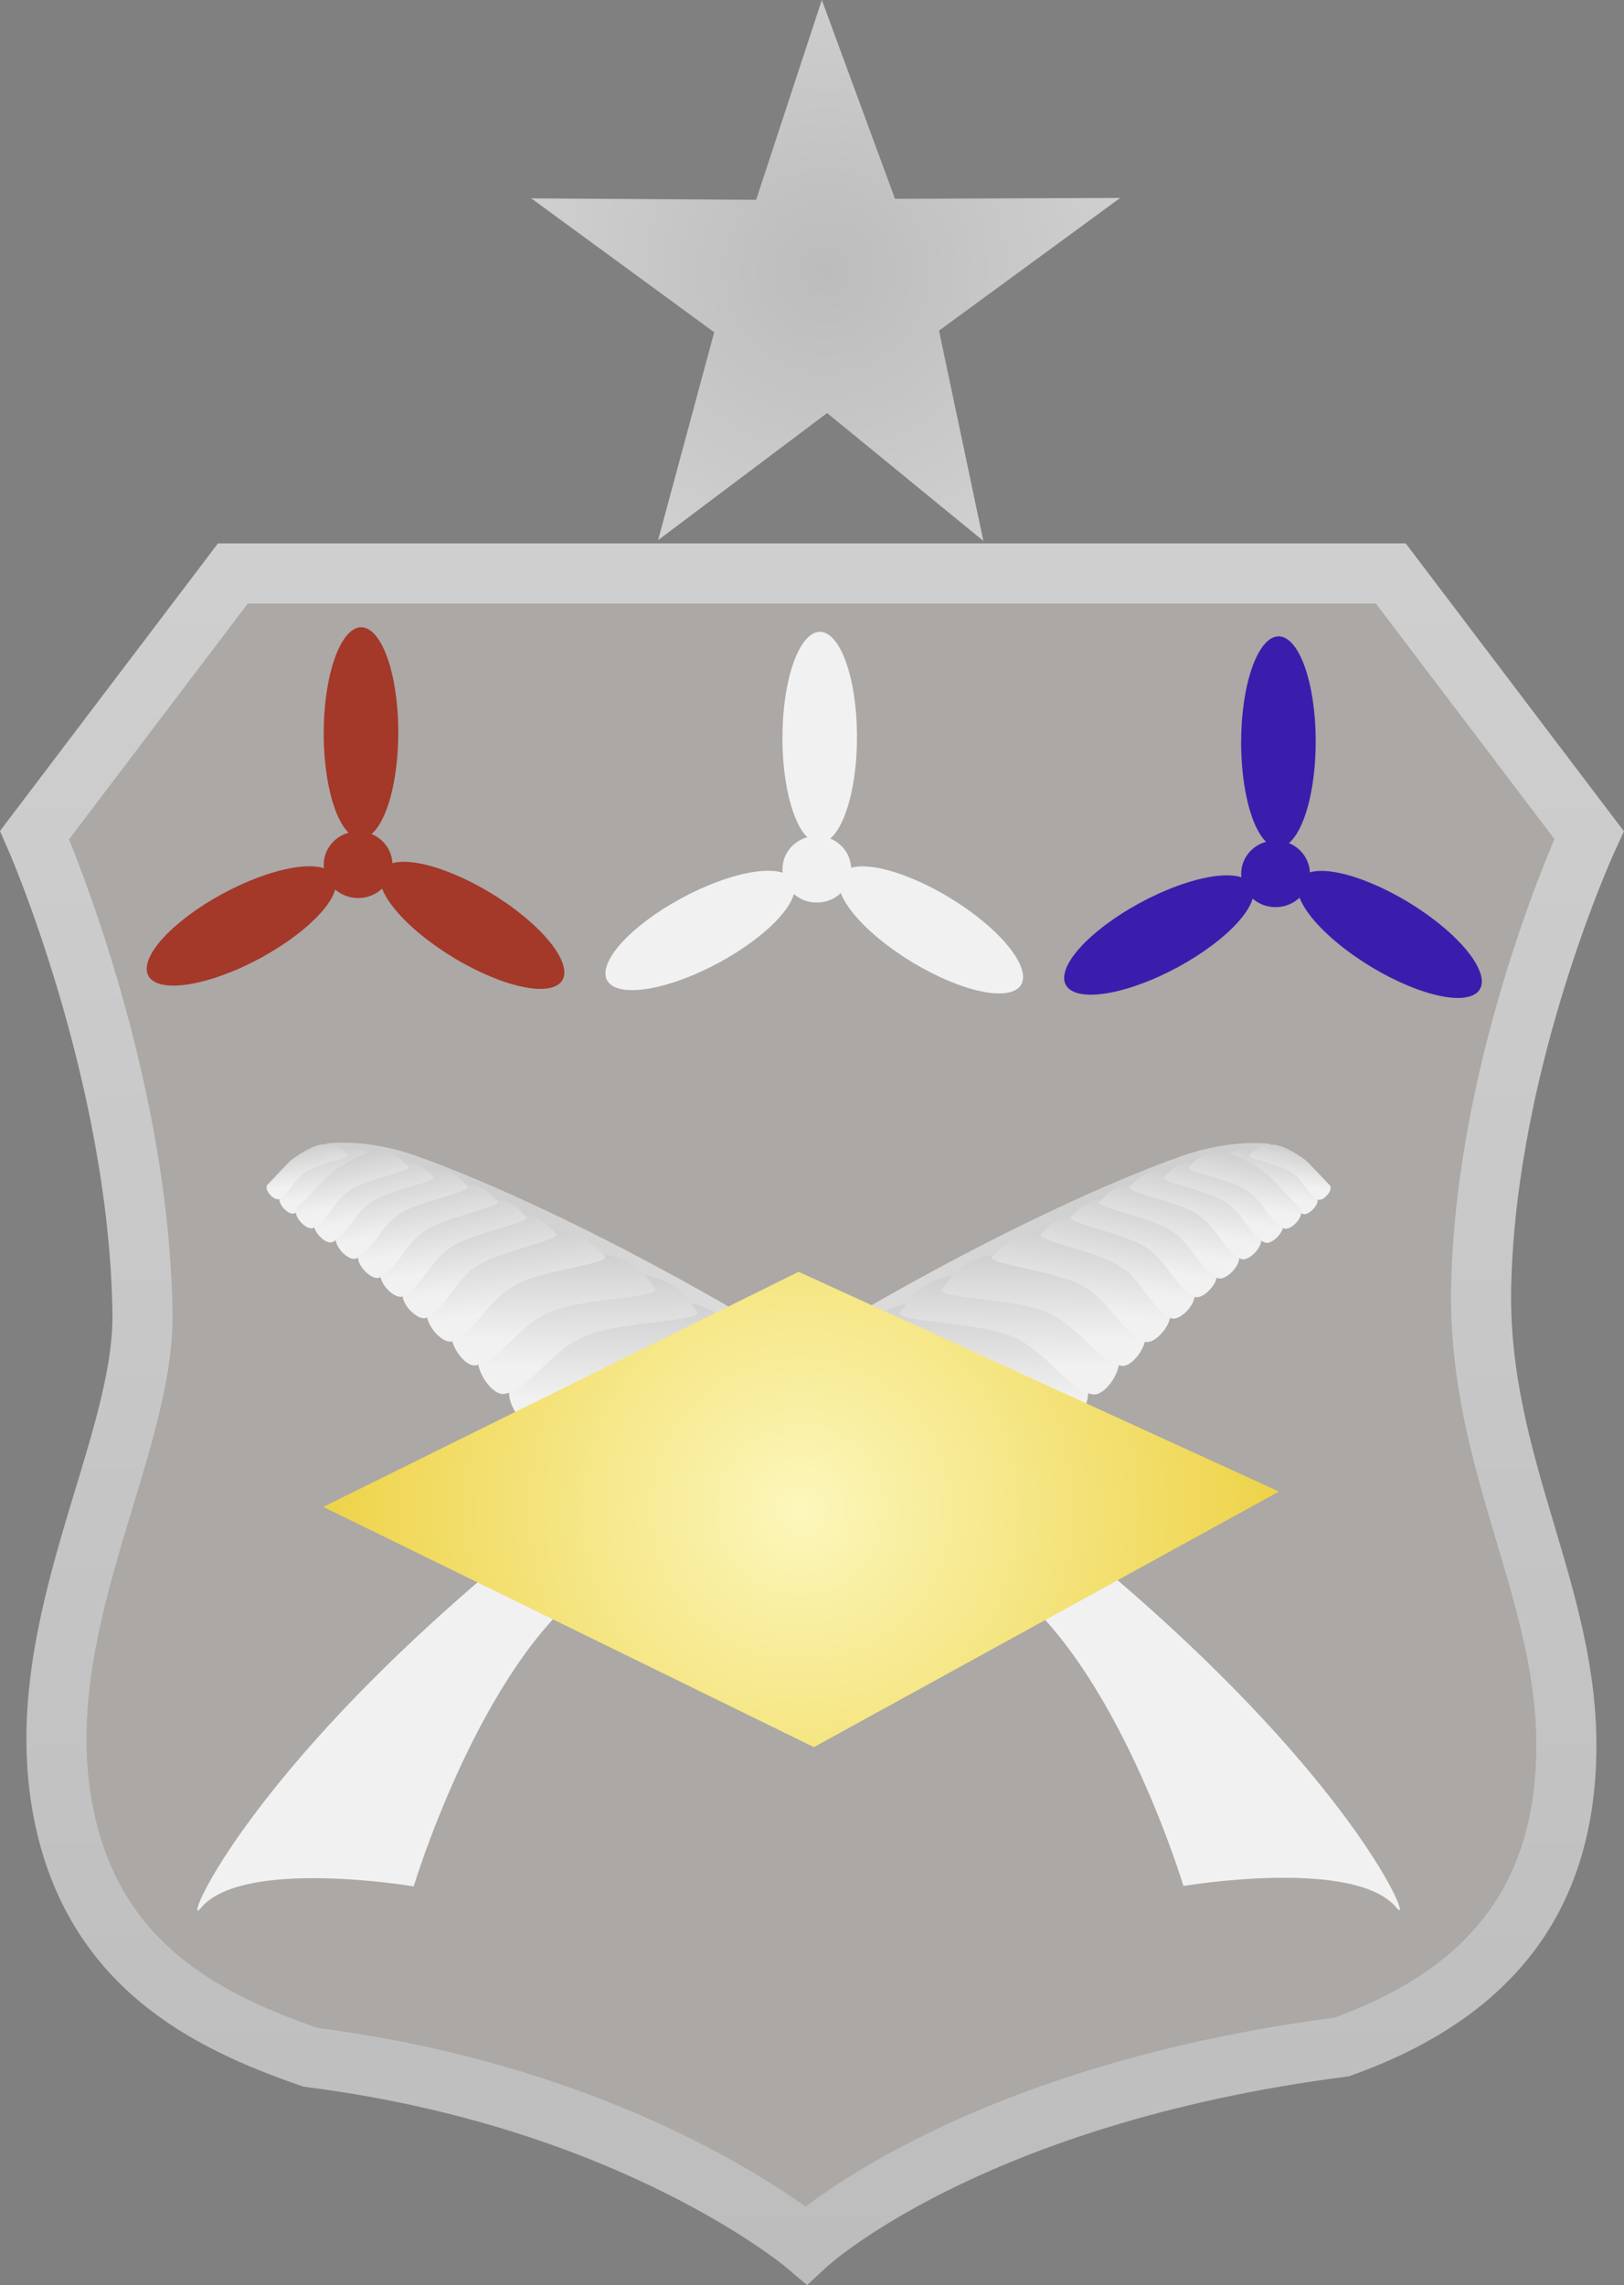 <svg version="1.1" xmlns="http://www.w3.org/2000/svg" xmlns:xlink="http://www.w3.org/1999/xlink" width="40.537" height="57.03" viewBox="0,0,40.537,57.03"><rect x="0" y="0" width="40.537" height="57.03" fill="#808080" stroke="none"/><defs><linearGradient x1="240" y1="166.801" x2="240" y2="211.438" gradientUnits="userSpaceOnUse" id="color-1"><stop offset="0" stop-color="#cfcfcf"/><stop offset="1" stop-color="#bcbcbc"/></linearGradient><radialGradient cx="240.346" cy="159.239" r="7.35" gradientUnits="userSpaceOnUse" id="color-2"><stop offset="0" stop-color="#bcbcbc"/><stop offset="1" stop-color="#cfcfcf"/></radialGradient><linearGradient x1="236.155" y1="175.931" x2="229.055" y2="187.898" gradientUnits="userSpaceOnUse" id="color-3"><stop offset="0" stop-color="#cfcfcf"/><stop offset="1" stop-color="#f1f1f1"/></linearGradient><linearGradient x1="238.935" y1="191.573" x2="238.962" y2="189.017" gradientUnits="userSpaceOnUse" id="color-4"><stop offset="0" stop-color="#f1f1f1"/><stop offset="1" stop-color="#cfcfcf"/></linearGradient><linearGradient x1="239.867" y1="190.754" x2="239.894" y2="188.198" gradientUnits="userSpaceOnUse" id="color-5"><stop offset="0" stop-color="#f1f1f1"/><stop offset="1" stop-color="#cfcfcf"/></linearGradient><linearGradient x1="240.684" y1="189.927" x2="240.71" y2="187.371" gradientUnits="userSpaceOnUse" id="color-6"><stop offset="0" stop-color="#f1f1f1"/><stop offset="1" stop-color="#cfcfcf"/></linearGradient><linearGradient x1="241.619" y1="189.085" x2="241.646" y2="186.529" gradientUnits="userSpaceOnUse" id="color-7"><stop offset="0" stop-color="#f1f1f1"/><stop offset="1" stop-color="#cfcfcf"/></linearGradient><linearGradient x1="242.549" y1="188.233" x2="242.576" y2="185.677" gradientUnits="userSpaceOnUse" id="color-8"><stop offset="0" stop-color="#f1f1f1"/><stop offset="1" stop-color="#cfcfcf"/></linearGradient><linearGradient x1="243.569" y1="187.389" x2="243.595" y2="184.988" gradientUnits="userSpaceOnUse" id="color-9"><stop offset="0" stop-color="#f1f1f1"/><stop offset="1" stop-color="#cfcfcf"/></linearGradient><linearGradient x1="244.532" y1="186.583" x2="244.556" y2="184.319" gradientUnits="userSpaceOnUse" id="color-10"><stop offset="0" stop-color="#f1f1f1"/><stop offset="1" stop-color="#cfcfcf"/></linearGradient><linearGradient x1="245.42" y1="185.919" x2="245.442" y2="183.814" gradientUnits="userSpaceOnUse" id="color-11"><stop offset="0" stop-color="#f1f1f1"/><stop offset="1" stop-color="#cfcfcf"/></linearGradient><linearGradient x1="246.297" y1="185.155" x2="246.525" y2="183.255" gradientUnits="userSpaceOnUse" id="color-12"><stop offset="0" stop-color="#f1f1f1"/><stop offset="1" stop-color="#cfcfcf"/></linearGradient><linearGradient x1="247.249" y1="184.563" x2="247.552" y2="182.916" gradientUnits="userSpaceOnUse" id="color-13"><stop offset="0" stop-color="#f1f1f1"/><stop offset="1" stop-color="#cfcfcf"/></linearGradient><linearGradient x1="251.175" y1="182.262" x2="251.366" y2="181.222" gradientUnits="userSpaceOnUse" id="color-14"><stop offset="0" stop-color="#f1f1f1"/><stop offset="1" stop-color="#cfcfcf"/></linearGradient><linearGradient x1="251.733" y1="181.992" x2="251.893" y2="181.122" gradientUnits="userSpaceOnUse" id="color-15"><stop offset="0" stop-color="#f1f1f1"/><stop offset="1" stop-color="#cfcfcf"/></linearGradient><linearGradient x1="247.921" y1="184.071" x2="248.209" y2="182.508" gradientUnits="userSpaceOnUse" id="color-16"><stop offset="0" stop-color="#f1f1f1"/><stop offset="1" stop-color="#cfcfcf"/></linearGradient><linearGradient x1="248.572" y1="183.636" x2="248.848" y2="182.136" gradientUnits="userSpaceOnUse" id="color-17"><stop offset="0" stop-color="#f1f1f1"/><stop offset="1" stop-color="#cfcfcf"/></linearGradient><linearGradient x1="249.245" y1="183.202" x2="249.505" y2="181.789" gradientUnits="userSpaceOnUse" id="color-18"><stop offset="0" stop-color="#f1f1f1"/><stop offset="1" stop-color="#cfcfcf"/></linearGradient><linearGradient x1="249.978" y1="182.857" x2="250.213" y2="181.575" gradientUnits="userSpaceOnUse" id="color-19"><stop offset="0" stop-color="#f1f1f1"/><stop offset="1" stop-color="#cfcfcf"/></linearGradient><linearGradient x1="250.533" y1="182.543" x2="250.754" y2="181.337" gradientUnits="userSpaceOnUse" id="color-20"><stop offset="0" stop-color="#f1f1f1"/><stop offset="1" stop-color="#cfcfcf"/></linearGradient><linearGradient x1="243.182" y1="175.92" x2="250.282" y2="187.887" gradientUnits="userSpaceOnUse" id="color-21"><stop offset="0" stop-color="#cfcfcf"/><stop offset="1" stop-color="#f1f1f1"/></linearGradient><linearGradient x1="240.402" y1="191.562" x2="240.375" y2="189.006" gradientUnits="userSpaceOnUse" id="color-22"><stop offset="0" stop-color="#f1f1f1"/><stop offset="1" stop-color="#cfcfcf"/></linearGradient><linearGradient x1="239.47" y1="190.743" x2="239.443" y2="188.187" gradientUnits="userSpaceOnUse" id="color-23"><stop offset="0" stop-color="#f1f1f1"/><stop offset="1" stop-color="#cfcfcf"/></linearGradient><linearGradient x1="238.654" y1="189.916" x2="238.627" y2="187.36" gradientUnits="userSpaceOnUse" id="color-24"><stop offset="0" stop-color="#f1f1f1"/><stop offset="1" stop-color="#cfcfcf"/></linearGradient><linearGradient x1="237.718" y1="189.074" x2="237.691" y2="186.518" gradientUnits="userSpaceOnUse" id="color-25"><stop offset="0" stop-color="#f1f1f1"/><stop offset="1" stop-color="#cfcfcf"/></linearGradient><linearGradient x1="236.788" y1="188.222" x2="236.761" y2="185.666" gradientUnits="userSpaceOnUse" id="color-26"><stop offset="0" stop-color="#f1f1f1"/><stop offset="1" stop-color="#cfcfcf"/></linearGradient><linearGradient x1="235.768" y1="187.377" x2="235.743" y2="184.977" gradientUnits="userSpaceOnUse" id="color-27"><stop offset="0" stop-color="#f1f1f1"/><stop offset="1" stop-color="#cfcfcf"/></linearGradient><linearGradient x1="234.805" y1="186.571" x2="234.781" y2="184.308" gradientUnits="userSpaceOnUse" id="color-28"><stop offset="0" stop-color="#f1f1f1"/><stop offset="1" stop-color="#cfcfcf"/></linearGradient><linearGradient x1="233.917" y1="185.908" x2="233.895" y2="183.802" gradientUnits="userSpaceOnUse" id="color-29"><stop offset="0" stop-color="#f1f1f1"/><stop offset="1" stop-color="#cfcfcf"/></linearGradient><linearGradient x1="233.04" y1="185.144" x2="232.812" y2="183.243" gradientUnits="userSpaceOnUse" id="color-30"><stop offset="0" stop-color="#f1f1f1"/><stop offset="1" stop-color="#cfcfcf"/></linearGradient><linearGradient x1="232.088" y1="184.551" x2="231.785" y2="182.905" gradientUnits="userSpaceOnUse" id="color-31"><stop offset="0" stop-color="#f1f1f1"/><stop offset="1" stop-color="#cfcfcf"/></linearGradient><linearGradient x1="228.162" y1="182.251" x2="227.971" y2="181.21" gradientUnits="userSpaceOnUse" id="color-32"><stop offset="0" stop-color="#f1f1f1"/><stop offset="1" stop-color="#cfcfcf"/></linearGradient><linearGradient x1="227.604" y1="181.98" x2="227.444" y2="181.11" gradientUnits="userSpaceOnUse" id="color-33"><stop offset="0" stop-color="#f1f1f1"/><stop offset="1" stop-color="#cfcfcf"/></linearGradient><linearGradient x1="231.416" y1="184.06" x2="231.128" y2="182.497" gradientUnits="userSpaceOnUse" id="color-34"><stop offset="0" stop-color="#f1f1f1"/><stop offset="1" stop-color="#cfcfcf"/></linearGradient><linearGradient x1="230.765" y1="183.624" x2="230.489" y2="182.125" gradientUnits="userSpaceOnUse" id="color-35"><stop offset="0" stop-color="#f1f1f1"/><stop offset="1" stop-color="#cfcfcf"/></linearGradient><linearGradient x1="230.092" y1="183.19" x2="229.832" y2="181.778" gradientUnits="userSpaceOnUse" id="color-36"><stop offset="0" stop-color="#f1f1f1"/><stop offset="1" stop-color="#cfcfcf"/></linearGradient><linearGradient x1="229.359" y1="182.845" x2="229.124" y2="181.564" gradientUnits="userSpaceOnUse" id="color-37"><stop offset="0" stop-color="#f1f1f1"/><stop offset="1" stop-color="#cfcfcf"/></linearGradient><linearGradient x1="228.804" y1="182.532" x2="228.583" y2="181.325" gradientUnits="userSpaceOnUse" id="color-38"><stop offset="0" stop-color="#f1f1f1"/><stop offset="1" stop-color="#cfcfcf"/></linearGradient><radialGradient cx="239.732" cy="190.161" r="11.927" gradientUnits="userSpaceOnUse" id="color-39"><stop offset="0" stop-color="#fcf7bc"/><stop offset="1" stop-color="#eed348"/></radialGradient></defs><g transform="translate(-219.735,-152.489)"><g data-paper-data="{&quot;isPaintingLayer&quot;:true}" fill-rule="nonzero" stroke-linejoin="miter" stroke-miterlimit="10" stroke-dasharray="" stroke-dashoffset="0" style="mix-blend-mode: normal"><path d="M258.831,196.292c-0.081,3.478 -1.774,5.908 -5.605,7.284c-9.364,1.211 -13.368,4.94 -13.368,4.94c0,0 -4.306,-3.657 -12.367,-4.681c-2.588,-0.893 -5.435,-2.292 -6.178,-6.129c-0.889,-4.595 2.029,-9.044 1.979,-12.446c-0.088,-6.03 -2.693,-11.931 -2.693,-11.931l4.949,-6.528h28.903l4.949,6.528c0,0 -2.56,5.514 -2.693,11.233c-0.104,4.486 2.218,7.716 2.124,11.73z" data-paper-data="{&quot;index&quot;:null}" fill="#aba8a5" stroke="url(#color-1)" stroke-width="1.5" stroke-linecap="butt"/><path d="M240.381,162.798l-4.219,3.171l1.4,-5.188l-4.565,-3.341l5.612,0.036l1.64,-4.987l1.826,4.962l5.622,-0.022l-4.523,3.312l1.107,5.248z" fill="url(#color-2)" stroke="none" stroke-width="2.576" stroke-linecap="butt"/><g stroke="none" stroke-width="0" stroke-linecap="butt"><g fill="#a43829"><path d="M225.543,176.729c-1.301,0.535 -2.257,0.462 -2.135,-0.163c0.121,-0.625 1.274,-1.565 2.574,-2.1c1.012,-0.416 1.816,-0.464 2.065,-0.17c0.071,0.084 0.097,0.195 0.07,0.334c-0.121,0.625 -1.274,1.565 -2.574,2.1z"/><path d="M227.853,170.051c0.145,-1.399 0.663,-2.206 1.156,-1.803c0.493,0.403 0.775,1.863 0.63,3.262c-0.145,1.399 -0.663,2.206 -1.156,1.803c-0.493,-0.403 -0.775,-1.863 -0.63,-3.262z"/><path d="M232.607,175.198c1.121,0.85 1.542,1.711 0.942,1.923c-0.6,0.213 -1.995,-0.304 -3.115,-1.153c-1.121,-0.85 -1.543,-1.711 -0.942,-1.923c0.6,-0.213 1.995,0.304 3.115,1.153z"/><path d="M229.532,174.07c0,0.46 -0.384,0.832 -0.858,0.832c-0.474,0 -0.858,-0.373 -0.858,-0.832c0,-0.46 0.384,-0.832 0.858,-0.832c0.474,0 0.858,0.373 0.858,0.832z"/></g><g fill="#f1f1f1"><path d="M236.993,176.842c-1.301,0.535 -2.257,0.462 -2.135,-0.163c0.121,-0.625 1.274,-1.565 2.574,-2.1c1.301,-0.535 2.257,-0.462 2.135,0.163c-0.121,0.625 -1.274,1.565 -2.574,2.1z"/><path d="M239.303,170.164c0.145,-1.399 0.663,-2.206 1.156,-1.803c0.493,0.403 0.775,1.863 0.63,3.262c-0.145,1.399 -0.663,2.206 -1.156,1.803c-0.493,-0.403 -0.775,-1.863 -0.63,-3.262z"/><path d="M244.057,175.312c1.121,0.85 1.542,1.711 0.942,1.923c-0.6,0.213 -1.995,-0.304 -3.115,-1.153c-1.121,-0.85 -1.543,-1.711 -0.942,-1.923c0.6,-0.213 1.995,0.304 3.115,1.153z"/><path d="M240.982,174.183c0,0.46 -0.384,0.832 -0.858,0.832c-0.474,0 -0.858,-0.373 -0.858,-0.832c0,-0.46 0.384,-0.832 0.858,-0.832c0.474,0 0.858,0.372 0.858,0.832z"/></g><g fill="#391ead"><path d="M248.443,176.956c-1.301,0.535 -2.257,0.462 -2.135,-0.163c0.121,-0.625 1.274,-1.565 2.574,-2.1c1.301,-0.535 2.257,-0.462 2.135,0.163c-0.121,0.625 -1.274,1.565 -2.574,2.1z"/><path d="M250.753,170.277c0.145,-1.399 0.663,-2.206 1.156,-1.803c0.493,0.403 0.775,1.863 0.63,3.262c-0.145,1.399 -0.663,2.206 -1.156,1.803c-0.493,-0.403 -0.775,-1.863 -0.63,-3.262z"/><path d="M255.508,175.425c1.121,0.85 1.542,1.711 0.942,1.923c-0.6,0.213 -1.995,-0.304 -3.115,-1.153c-1.121,-0.85 -1.543,-1.711 -0.942,-1.923c0.6,-0.213 1.995,0.304 3.115,1.153z"/><path d="M252.432,174.297c0,0.46 -0.384,0.832 -0.858,0.832c-0.474,0 -0.858,-0.373 -0.858,-0.832c0,-0.46 0.384,-0.832 0.858,-0.832c0.474,0 0.858,0.372 0.858,0.832z"/></g></g><g stroke="none" stroke-width="0" stroke-linecap="butt"><path d="M230.062,199.568c0,0 -4.277,-0.721 -5.317,0.543c-0.576,0.7 1.602,-4.729 11.618,-11.783c4.916,-3.462 10.027,-5.979 12.853,-6.983c1.273,-0.452 2.243,-0.307 2.243,-0.307c0,0 -13.397,7.882 -17.347,11.302c-2.535,2.196 -4.05,7.227 -4.05,7.227z" data-paper-data="{&quot;index&quot;:null}" fill="url(#color-3)"/><path d="M242.328,191.17c0.435,0.243 -0.188,1.262 -0.587,1.202c-0.71,-0.107 -1.256,-1.192 -2.264,-1.625c-1.008,-0.434 -3.448,-0.412 -3.164,-0.709c0.161,-0.169 0.417,-0.854 1.518,-1.014c0.838,-0.122 2.209,0.532 2.624,0.763z" data-paper-data="{&quot;index&quot;:null}" fill="url(#color-4)"/><path d="M243.259,190.351c0.435,0.243 -0.188,1.262 -0.587,1.202c-0.71,-0.107 -1.256,-1.192 -2.264,-1.625c-1.008,-0.434 -3.448,-0.412 -3.164,-0.709c0.161,-0.169 0.417,-0.854 1.518,-1.014c0.838,-0.122 2.209,0.532 2.624,0.763z" data-paper-data="{&quot;index&quot;:null}" fill="url(#color-5)"/><path d="M244.076,189.524c0.435,0.243 -0.188,1.262 -0.587,1.202c-0.71,-0.107 -1.256,-1.192 -2.264,-1.625c-1.008,-0.434 -3.448,-0.412 -3.164,-0.709c0.161,-0.169 0.417,-0.854 1.518,-1.014c0.838,-0.122 2.209,0.532 2.624,0.763z" data-paper-data="{&quot;index&quot;:null}" fill="url(#color-6)"/><path d="M245.011,188.682c0.435,0.243 -0.188,1.262 -0.587,1.202c-0.71,-0.107 -1.256,-1.192 -2.264,-1.625c-1.008,-0.434 -3.448,-0.412 -3.164,-0.709c0.161,-0.169 0.417,-0.854 1.518,-1.014c0.838,-0.122 2.209,0.532 2.624,0.763z" data-paper-data="{&quot;index&quot;:null}" fill="url(#color-7)"/><path d="M245.942,187.83c0.435,0.243 -0.188,1.262 -0.587,1.202c-0.71,-0.107 -1.256,-1.192 -2.264,-1.625c-1.008,-0.434 -3.448,-0.412 -3.164,-0.709c0.161,-0.169 0.417,-0.854 1.518,-1.014c0.838,-0.122 2.209,0.532 2.624,0.763z" data-paper-data="{&quot;index&quot;:null}" fill="url(#color-8)"/><path d="M246.755,187.01c0.409,0.228 -0.176,1.185 -0.551,1.129c-0.667,-0.1 -1.179,-1.119 -2.126,-1.527c-0.947,-0.407 -3.238,-0.387 -2.972,-0.666c0.151,-0.159 0.392,-0.802 1.426,-0.953c0.787,-0.115 2.075,0.499 2.465,0.716z" data-paper-data="{&quot;index&quot;:null}" fill="url(#color-9)"/><path d="M247.536,186.226c0.386,0.215 -0.166,1.118 -0.52,1.064c-0.629,-0.095 -1.112,-1.055 -2.005,-1.44c-0.893,-0.384 -3.054,-0.365 -2.802,-0.628c0.143,-0.15 0.369,-0.756 1.345,-0.899c0.742,-0.108 1.956,0.471 2.324,0.676z" data-paper-data="{&quot;index&quot;:null}" fill="url(#color-10)"/><path d="M248.215,185.587c0.359,0.2 -0.154,1.04 -0.484,0.99c-0.585,-0.088 -1.034,-0.982 -1.865,-1.339c-0.831,-0.357 -2.84,-0.339 -2.606,-0.584c0.133,-0.139 0.344,-0.703 1.251,-0.836c0.691,-0.101 1.82,0.438 2.162,0.628z" data-paper-data="{&quot;index&quot;:null}" fill="url(#color-11)"/><path d="M248.855,185.131c0.304,0.216 -0.242,0.924 -0.535,0.847c-0.52,-0.137 -0.838,-0.989 -1.553,-1.394c-0.715,-0.405 -2.493,-0.547 -2.257,-0.745c0.134,-0.113 0.461,-0.561 1.293,-0.591c0.634,-0.023 1.48,0.495 1.77,0.701z" data-paper-data="{&quot;index&quot;:null}" fill="url(#color-12)"/><path d="M249.484,184.681c0.254,0.205 -0.262,0.794 -0.513,0.71c-0.446,-0.148 -0.677,-0.909 -1.28,-1.302c-0.602,-0.392 -2.18,-0.651 -1.963,-0.811c0.123,-0.091 0.365,-0.505 1.093,-0.485c0.555,0.015 1.366,0.59 1.609,0.785z" data-paper-data="{&quot;index&quot;:null}" fill="url(#color-13)"/><path d="M252.587,182.337c0.16,0.13 -0.165,0.501 -0.324,0.449c-0.282,-0.094 -0.428,-0.574 -0.808,-0.822c-0.381,-0.248 -1.377,-0.411 -1.24,-0.512c0.078,-0.058 0.23,-0.319 0.691,-0.307c0.35,0.009 0.863,0.373 1.016,0.496z" data-paper-data="{&quot;index&quot;:null}" fill="url(#color-14)"/><path d="M252.914,182.054c0.134,0.108 -0.138,0.419 -0.271,0.375c-0.236,-0.078 -0.358,-0.48 -0.676,-0.688c-0.318,-0.207 -1.151,-0.344 -1.037,-0.428c0.065,-0.048 0.193,-0.267 0.578,-0.256c0.293,0.008 0.722,0.312 0.85,0.415z" data-paper-data="{&quot;index&quot;:null}" fill="url(#color-15)"/><path d="M250.043,184.184c0.241,0.195 -0.249,0.753 -0.487,0.674c-0.424,-0.141 -0.643,-0.863 -1.215,-1.236c-0.572,-0.373 -2.069,-0.618 -1.863,-0.77c0.117,-0.086 0.346,-0.479 1.038,-0.461c0.527,0.014 1.297,0.56 1.527,0.746z" data-paper-data="{&quot;index&quot;:null}" fill="url(#color-16)"/><path d="M250.607,183.744c0.231,0.187 -0.239,0.723 -0.467,0.647c-0.406,-0.135 -0.617,-0.828 -1.165,-1.185c-0.548,-0.357 -1.984,-0.592 -1.787,-0.738c0.112,-0.083 0.332,-0.459 0.995,-0.442c0.505,0.013 1.244,0.537 1.465,0.715z" data-paper-data="{&quot;index&quot;:null}" fill="url(#color-17)"/><path d="M251.163,183.303c0.218,0.176 -0.225,0.681 -0.44,0.609c-0.383,-0.127 -0.581,-0.78 -1.098,-1.117c-0.517,-0.337 -1.87,-0.558 -1.684,-0.696c0.105,-0.078 0.313,-0.433 0.938,-0.416c0.476,0.013 1.172,0.506 1.38,0.674z" data-paper-data="{&quot;index&quot;:null}" fill="url(#color-18)"/><path d="M251.717,182.949c0.198,0.16 -0.204,0.618 -0.399,0.553c-0.347,-0.115 -0.527,-0.708 -0.996,-1.013c-0.469,-0.305 -1.696,-0.506 -1.527,-0.631c0.096,-0.071 0.284,-0.393 0.851,-0.378c0.432,0.011 1.063,0.459 1.252,0.611z" data-paper-data="{&quot;index&quot;:null}" fill="url(#color-19)"/><path d="M252.17,182.63c0.186,0.15 -0.192,0.581 -0.376,0.52c-0.327,-0.109 -0.496,-0.666 -0.938,-0.954c-0.441,-0.288 -1.597,-0.477 -1.438,-0.594c0.09,-0.067 0.267,-0.37 0.801,-0.356c0.406,0.011 1.001,0.432 1.178,0.575z" data-paper-data="{&quot;index&quot;:null}" fill="url(#color-20)"/></g><g data-paper-data="{&quot;index&quot;:null}" stroke="none" stroke-width="0" stroke-linecap="butt"><path d="M249.275,199.557c0,0 -1.515,-5.031 -4.05,-7.227c-3.949,-3.42 -17.347,-11.302 -17.347,-11.302c0,0 0.97,-0.145 2.243,0.307c2.826,1.004 7.937,3.521 12.853,6.983c10.016,7.053 12.194,12.483 11.618,11.783c-1.04,-1.264 -5.317,-0.543 -5.317,-0.543z" data-paper-data="{&quot;index&quot;:null}" fill="url(#color-21)"/><path d="M238.882,189.775c0.415,-0.231 1.786,-0.885 2.624,-0.763c1.101,0.161 1.357,0.846 1.518,1.014c0.284,0.297 -2.156,0.275 -3.164,0.709c-1.008,0.434 -1.554,1.518 -2.264,1.625c-0.4,0.06 -1.023,-0.959 -0.587,-1.202z" data-paper-data="{&quot;index&quot;:null}" fill="url(#color-22)"/><path d="M237.951,188.955c0.415,-0.231 1.786,-0.885 2.624,-0.763c1.101,0.161 1.357,0.846 1.518,1.014c0.284,0.297 -2.156,0.275 -3.164,0.709c-1.008,0.434 -1.554,1.518 -2.264,1.625c-0.4,0.06 -1.023,-0.959 -0.587,-1.202z" data-paper-data="{&quot;index&quot;:null}" fill="url(#color-23)"/><path d="M237.134,188.128c0.415,-0.231 1.786,-0.885 2.624,-0.763c1.101,0.161 1.357,0.846 1.518,1.014c0.284,0.297 -2.156,0.275 -3.164,0.709c-1.008,0.434 -1.554,1.518 -2.264,1.625c-0.4,0.06 -1.023,-0.959 -0.587,-1.202z" data-paper-data="{&quot;index&quot;:null}" fill="url(#color-24)"/><path d="M236.199,187.287c0.415,-0.231 1.786,-0.885 2.624,-0.763c1.101,0.161 1.357,0.846 1.518,1.014c0.284,0.297 -2.156,0.275 -3.164,0.709c-1.008,0.434 -1.554,1.518 -2.264,1.625c-0.4,0.06 -1.023,-0.959 -0.587,-1.202z" data-paper-data="{&quot;index&quot;:null}" fill="url(#color-25)"/><path d="M235.268,186.434c0.415,-0.231 1.786,-0.885 2.624,-0.763c1.101,0.161 1.357,0.846 1.518,1.014c0.284,0.297 -2.156,0.275 -3.164,0.709c-1.008,0.434 -1.554,1.518 -2.264,1.625c-0.4,0.06 -1.023,-0.959 -0.587,-1.202z" data-paper-data="{&quot;index&quot;:null}" fill="url(#color-26)"/><path d="M234.341,185.698c0.39,-0.217 1.677,-0.831 2.465,-0.716c1.034,0.151 1.275,0.794 1.426,0.953c0.266,0.279 -2.025,0.259 -2.972,0.666c-0.947,0.407 -1.46,1.426 -2.126,1.527c-0.375,0.057 -0.96,-0.901 -0.551,-1.129z" data-paper-data="{&quot;index&quot;:null}" fill="url(#color-27)"/><path d="M233.459,184.988c0.368,-0.205 1.582,-0.784 2.324,-0.676c0.975,0.142 1.202,0.749 1.345,0.898c0.251,0.263 -1.909,0.244 -2.802,0.628c-0.893,0.384 -1.376,1.345 -2.005,1.44c-0.354,0.053 -0.906,-0.85 -0.52,-1.064z" data-paper-data="{&quot;index&quot;:null}" fill="url(#color-28)"/><path d="M232.665,184.435c0.342,-0.19 1.471,-0.729 2.162,-0.628c0.907,0.132 1.118,0.697 1.251,0.836c0.234,0.245 -1.776,0.227 -2.606,0.584c-0.831,0.357 -1.28,1.251 -1.865,1.339c-0.329,0.05 -0.842,-0.79 -0.484,-0.99z" data-paper-data="{&quot;index&quot;:null}" fill="url(#color-29)"/><path d="M231.763,183.937c0.29,-0.206 1.136,-0.723 1.77,-0.701c0.833,0.03 1.16,0.479 1.293,0.591c0.235,0.198 -1.542,0.34 -2.257,0.745c-0.715,0.405 -1.033,1.257 -1.553,1.394c-0.293,0.077 -0.839,-0.631 -0.535,-0.847z" data-paper-data="{&quot;index&quot;:null}" fill="url(#color-30)"/><path d="M230.908,183.567c0.242,-0.196 1.054,-0.771 1.609,-0.785c0.729,-0.019 0.97,0.394 1.093,0.485c0.216,0.16 -1.361,0.418 -1.963,0.811c-0.602,0.392 -0.834,1.154 -1.28,1.302c-0.251,0.084 -0.767,-0.505 -0.513,-0.71z" data-paper-data="{&quot;index&quot;:null}" fill="url(#color-31)"/><path d="M227.416,181.629c0.153,-0.124 0.666,-0.487 1.016,-0.496c0.46,-0.012 0.613,0.249 0.691,0.307c0.137,0.101 -0.86,0.264 -1.24,0.512c-0.381,0.248 -0.527,0.729 -0.808,0.822c-0.159,0.053 -0.485,-0.319 -0.324,-0.449z" data-paper-data="{&quot;index&quot;:null}" fill="url(#color-32)"/><path d="M226.98,181.46c0.128,-0.103 0.557,-0.407 0.85,-0.415c0.385,-0.01 0.513,0.208 0.578,0.256c0.114,0.085 -0.719,0.221 -1.037,0.428c-0.318,0.207 -0.44,0.61 -0.676,0.688c-0.133,0.044 -0.405,-0.267 -0.271,-0.375z" data-paper-data="{&quot;index&quot;:null}" fill="url(#color-33)"/><path d="M230.295,183.126c0.23,-0.186 1,-0.732 1.527,-0.746c0.692,-0.018 0.921,0.374 1.038,0.461c0.205,0.152 -1.292,0.397 -1.863,0.77c-0.572,0.373 -0.791,1.095 -1.215,1.236c-0.238,0.079 -0.728,-0.479 -0.487,-0.674z" data-paper-data="{&quot;index&quot;:null}" fill="url(#color-34)"/><path d="M229.69,182.728c0.221,-0.178 0.96,-0.702 1.465,-0.715c0.663,-0.018 0.884,0.359 0.995,0.442c0.197,0.146 -1.239,0.381 -1.787,0.738c-0.548,0.357 -0.759,1.05 -1.165,1.185c-0.229,0.076 -0.698,-0.46 -0.467,-0.647z" data-paper-data="{&quot;index&quot;:null}" fill="url(#color-35)"/><path d="M229.079,182.346c0.208,-0.168 0.904,-0.661 1.38,-0.674c0.625,-0.017 0.833,0.338 0.938,0.416c0.186,0.138 -1.167,0.359 -1.684,0.696c-0.517,0.337 -0.715,0.99 -1.098,1.117c-0.216,0.072 -0.658,-0.433 -0.44,-0.609z" data-paper-data="{&quot;index&quot;:null}" fill="url(#color-36)"/><path d="M228.441,182.08c0.188,-0.152 0.82,-0.6 1.252,-0.611c0.567,-0.015 0.755,0.307 0.851,0.378c0.168,0.125 -1.059,0.326 -1.527,0.631c-0.469,0.305 -0.649,0.898 -0.996,1.013c-0.195,0.065 -0.597,-0.393 -0.399,-0.553z" data-paper-data="{&quot;index&quot;:null}" fill="url(#color-37)"/><path d="M227.94,181.811c0.177,-0.143 0.772,-0.565 1.178,-0.575c0.534,-0.014 0.711,0.289 0.801,0.356c0.159,0.117 -0.997,0.307 -1.438,0.594c-0.441,0.288 -0.611,0.845 -0.938,0.954c-0.184,0.061 -0.562,-0.37 -0.376,-0.52z" data-paper-data="{&quot;index&quot;:null}" fill="url(#color-38)"/></g><path d="M240.051,196.093l-12.246,-5.996l11.864,-5.868l11.991,5.485z" fill="url(#color-39)" stroke="#000000" stroke-width="0" stroke-linecap="round"/></g></g></svg>